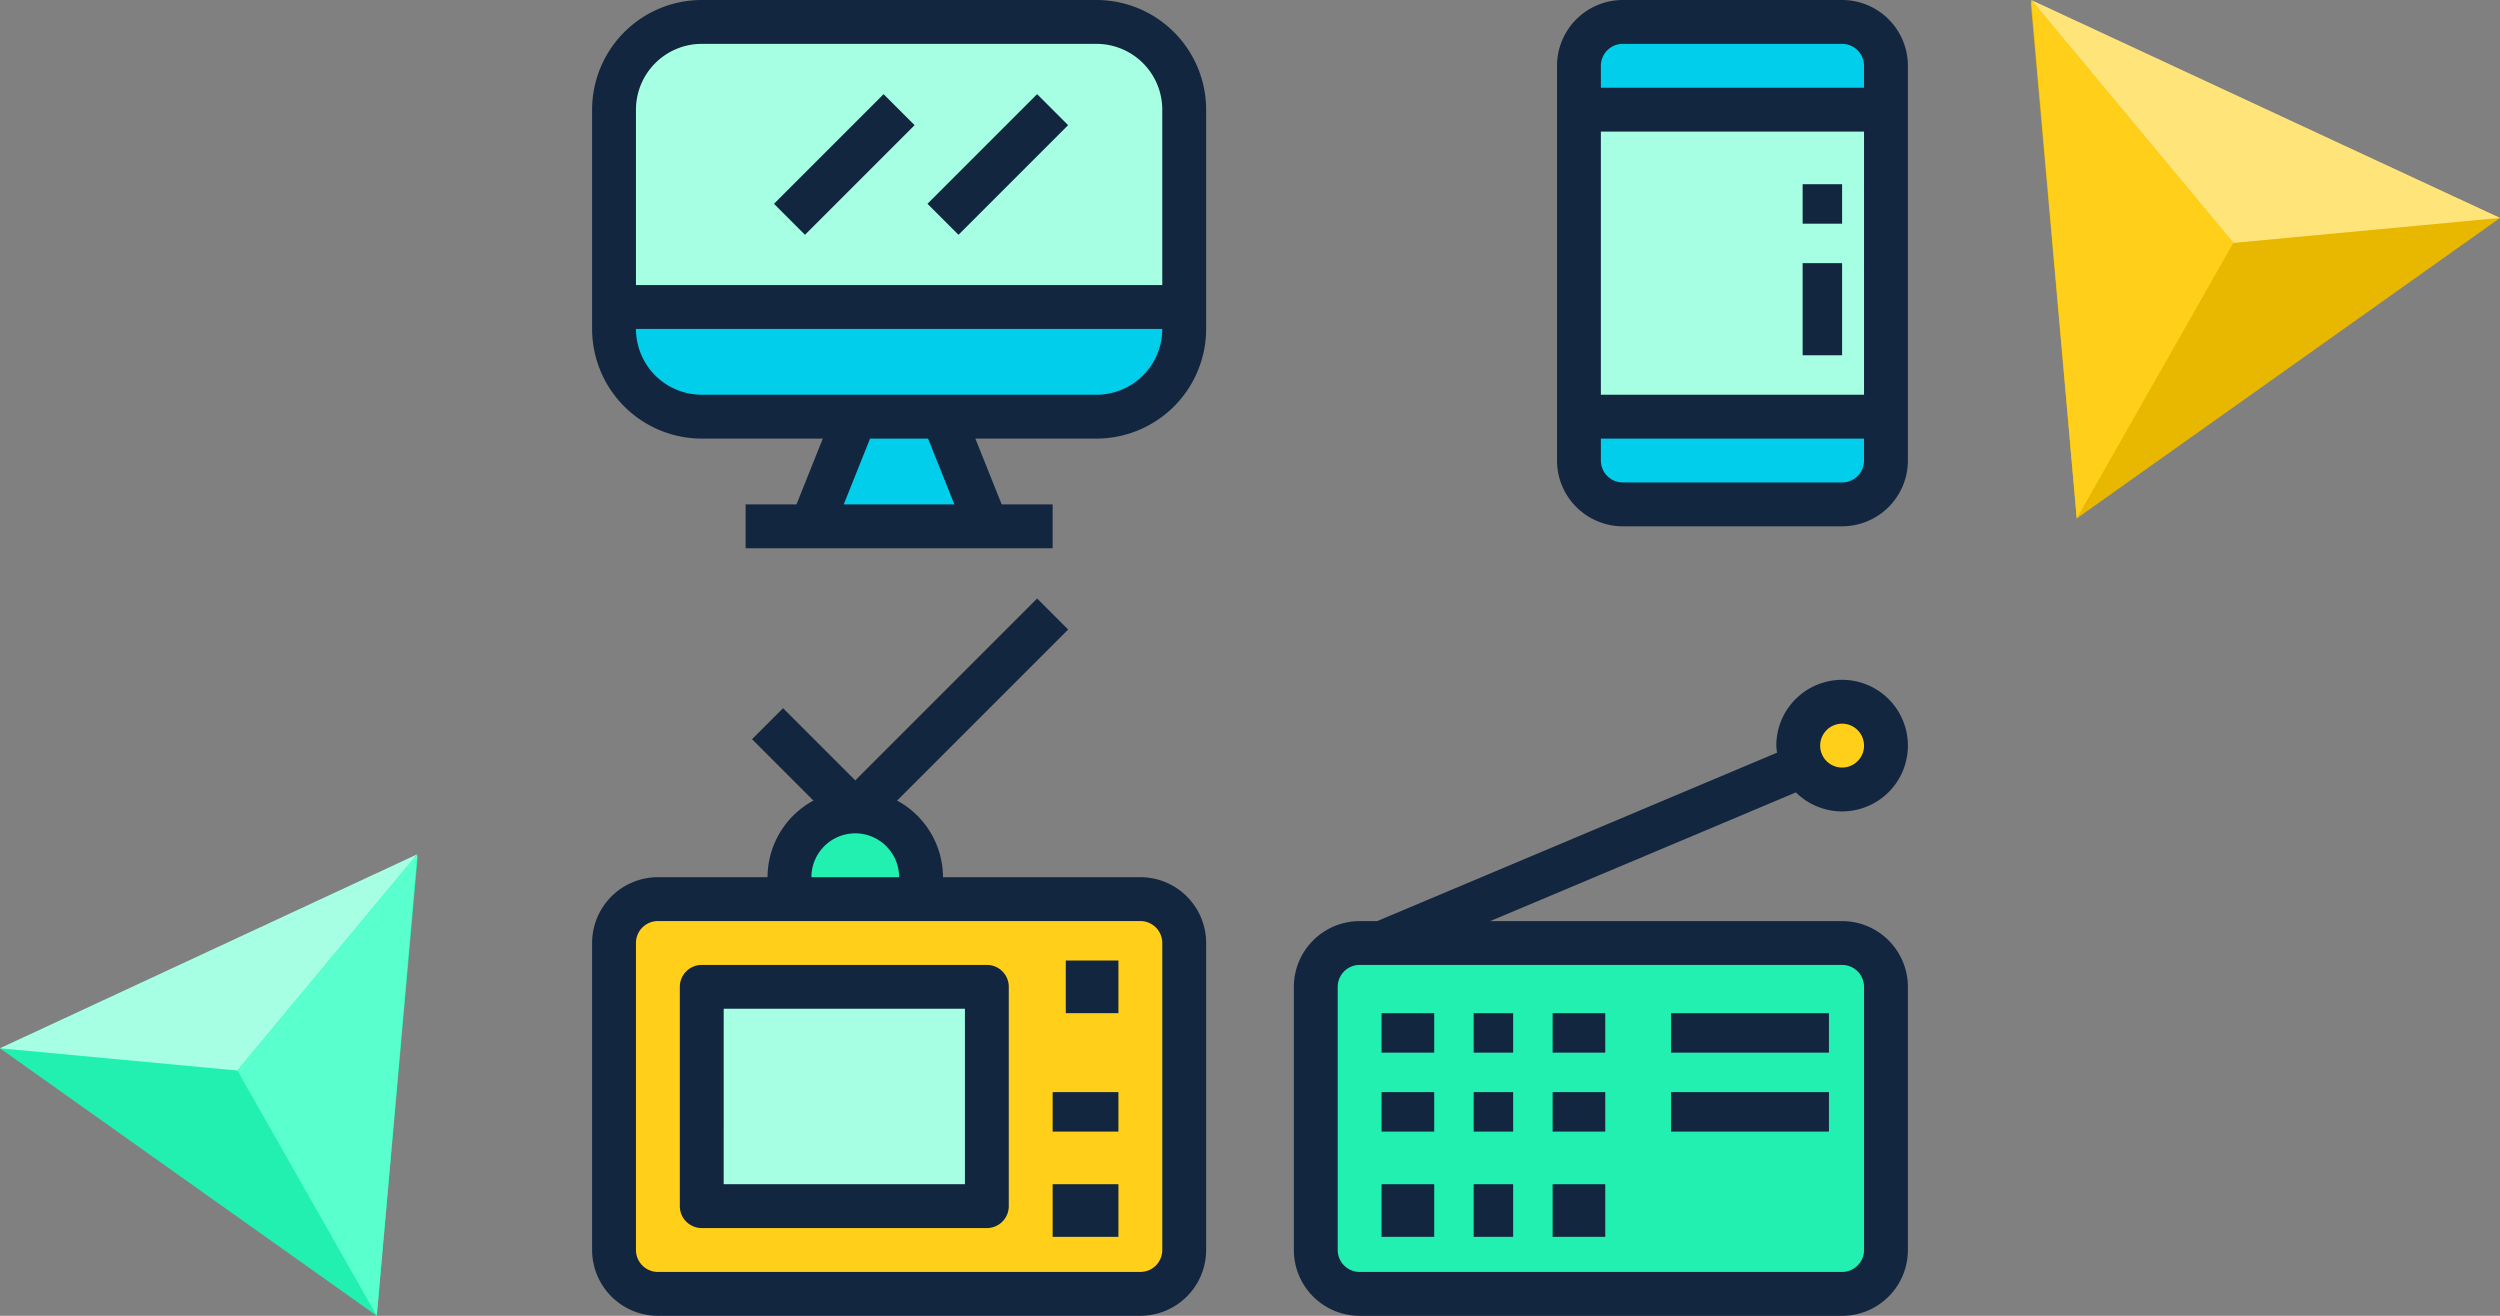 <svg xmlns="http://www.w3.org/2000/svg" width="190" height="100" viewBox="0 0 190 100">
  <rect x="0" y="0" width="190" height="100" fill="#808080" stroke="none"/>
  <g id="t1-ic1" transform="translate(-180 -1820)">
    <rect id="Rectangle_36715" data-name="Rectangle 36715" width="190" height="100" transform="translate(180 1820)" fill="none"/>
    <g id="Group_110590" data-name="Group 110590" transform="translate(-253.131 4157.345)">
      <path id="Path_169529" data-name="Path 169529" d="M587.464-2336.808l3.5,39.242L623.13-2320.4Z" transform="translate(0 -0.377)" fill="#e8b700"/>
      <path id="Path_169530" data-name="Path 169530" d="M587.6-2337.345l15.359,18.463,20.267-1.9Z" transform="translate(-0.094)" fill="#ffe47a"/>
      <path id="Path_169531" data-name="Path 169531" d="M587.6-2337.345l3.459,39.4,11.9-20.94Z" transform="translate(-0.094)" fill="#ffcf19"/>
    </g>
    <g id="Group_110591" data-name="Group 110591" transform="translate(-543.464 4196.082)">
      <path id="Path_169532" data-name="Path 169532" d="M723.464-2296.124l28.635,20.33,3.115-34.933Z" transform="translate(0 -0.288)" fill="#22f0b0"/>
      <path id="Path_169533" data-name="Path 169533" d="M723.464-2296.412l18.041,1.69,13.673-16.436Z" transform="translate(0)" fill="#a6ffe3"/>
      <path id="Path_169534" data-name="Path 169534" d="M777.751-2294.722l10.594,18.64,3.079-35.076Z" transform="translate(-36.245)" fill="#59ffcc"/>
    </g>
    <g id="medios-de-comunicacion-en-masa" transform="translate(225 1820)">
      <path id="Path_170930" data-name="Path 170930" d="M51.333,14.667A6.667,6.667,0,0,0,44.667,8h-30A6.667,6.667,0,0,0,8,14.667v15H51.333ZM21.333,23l8.333-8.333ZM33,23l8.333-8.333Z" transform="translate(-6.333 -6.333)" fill="#a6ffe3"/>
      <path id="Path_170931" data-name="Path 170931" d="M14.667,120.333h30a6.667,6.667,0,0,0,6.667-6.667V112H8v1.667A6.667,6.667,0,0,0,14.667,120.333Z" transform="translate(-6.333 -88.667)" fill="#00ceeb"/>
      <path id="Path_170932" data-name="Path 170932" d="M80,160.333H93.333L90,152H83.333Z" transform="translate(-63.333 -120.333)" fill="#00ceeb"/>
      <path id="Path_170933" data-name="Path 170933" d="M360,63.333h23.333V40H360ZM378.333,45v0Zm0,6.667v0Z" transform="translate(-285 -31.667)" fill="#a6ffe3"/>
      <g id="Group_111225" data-name="Group 111225" transform="translate(75 1.667)">
        <path id="Path_170934" data-name="Path 170934" d="M360,155.333a3.332,3.332,0,0,0,3.333,3.333H380a3.332,3.332,0,0,0,3.333-3.333V152H360Z" transform="translate(-360 -122)" fill="#00ceeb"/>
        <path id="Path_170935" data-name="Path 170935" d="M380,8H363.333A3.332,3.332,0,0,0,360,11.333v3.333h23.333V11.333A3.332,3.332,0,0,0,380,8Z" transform="translate(-360 -8)" fill="#00ceeb"/>
      </g>
      <path id="Path_170936" data-name="Path 170936" d="M11.333,358H48a3.332,3.332,0,0,0,3.333-3.333V331.333A3.332,3.332,0,0,0,48,328H11.333A3.332,3.332,0,0,0,8,331.333v23.333A3.332,3.332,0,0,0,11.333,358Zm35-23.333h0Zm0,10h0Zm0,6.667h0ZM14.667,334.667H36.333v16.667H14.667Z" transform="translate(-6.333 -259.667)" fill="#ffcf19"/>
      <rect id="Rectangle_36775" data-name="Rectangle 36775" width="21" height="15" transform="translate(9 76)" fill="#a6ffe3"/>
      <g id="Group_111226" data-name="Group 111226" transform="translate(15 61.667)">
        <path id="Path_170937" data-name="Path 170937" d="M82,301a5,5,0,0,0-10,0v1.667H82Z" transform="translate(-72 -296)" fill="#22f0b0"/>
        <path id="Path_170938" data-name="Path 170938" d="M304,344H267.333A3.332,3.332,0,0,0,264,347.333v20a3.332,3.332,0,0,0,3.333,3.333H304a3.332,3.332,0,0,0,3.333-3.333v-20A3.332,3.332,0,0,0,304,344Zm-35,20h0Zm0-6.667h0Zm0-6.667h0ZM275.667,364h0Zm0-6.667h0Zm0-6.667h0ZM282.333,364h0Zm0-6.667h0Zm0-6.667h0Zm8.333,6.667h0Zm0-6.667h0Z" transform="translate(-224 -334)" fill="#22f0b0"/>
      </g>
      <circle id="Ellipse_4845" data-name="Ellipse 4845" cx="3.5" cy="3.5" r="3.5" transform="translate(91 53)" fill="#ffcf19"/>
      <g id="Group_111227" data-name="Group 111227">
        <path id="Path_170939" data-name="Path 170939" d="M8.333,33.333h9.2l-2,5H11.667v3.333H35V38.333H31.128l-2-5h9.2A8.343,8.343,0,0,0,46.667,25V8.333A8.343,8.343,0,0,0,38.333,0h-30A8.343,8.343,0,0,0,0,8.333V25A8.343,8.343,0,0,0,8.333,33.333Zm19.2,5h-8.41l2-5h4.41ZM38.333,30h-30a5.006,5.006,0,0,1-5-5h40A5.006,5.006,0,0,1,38.333,30Zm-30-26.667h30a5.006,5.006,0,0,1,5,5V21.667h-40V8.333A5.006,5.006,0,0,1,8.333,3.333Z" fill="#12263f"/>
        <path id="Path_170940" data-name="Path 170940" d="M373.667,0H357a5.006,5.006,0,0,0-5,5V35a5.006,5.006,0,0,0,5,5h16.667a5.006,5.006,0,0,0,5-5V5A5.006,5.006,0,0,0,373.667,0ZM357,3.333h16.667A1.669,1.669,0,0,1,375.333,5V6.667h-20V5A1.669,1.669,0,0,1,357,3.333ZM375.333,10V30h-20V10Zm-1.667,26.667H357A1.669,1.669,0,0,1,355.333,35V33.333h20V35A1.669,1.669,0,0,1,373.667,36.667Z" transform="translate(-278.667)" fill="#12263f"/>
        <path id="Path_170941" data-name="Path 170941" d="M5,272.856H41.667a5.006,5.006,0,0,0,5-5V244.522a5.006,5.006,0,0,0-5-5h-15A6.645,6.645,0,0,0,23.18,233.7l13-13-2.357-2.357L20,232.166l-5.488-5.488-2.357,2.357L16.82,233.7a6.645,6.645,0,0,0-3.487,5.823H5a5.006,5.006,0,0,0-5,5v23.333A5.006,5.006,0,0,0,5,272.856Zm15-36.667a3.337,3.337,0,0,1,3.333,3.333H16.667A3.337,3.337,0,0,1,20,236.189ZM3.333,244.522A1.669,1.669,0,0,1,5,242.856H41.667a1.669,1.669,0,0,1,1.667,1.667v23.333a1.669,1.669,0,0,1-1.667,1.667H5a1.669,1.669,0,0,1-1.667-1.667Z" transform="translate(0 -172.856)" fill="#12263f"/>
        <path id="Path_170942" data-name="Path 170942" d="M33.667,372H55.333A1.667,1.667,0,0,0,57,370.333V353.667A1.667,1.667,0,0,0,55.333,352H33.667A1.667,1.667,0,0,0,32,353.667v16.667A1.667,1.667,0,0,0,33.667,372Zm1.667-16.667H53.667v13.333H35.333Z" transform="translate(-25.333 -278.667)" fill="#12263f"/>
        <rect id="Rectangle_36776" data-name="Rectangle 36776" width="4" height="4" transform="translate(36 73)" fill="#12263f"/>
        <rect id="Rectangle_36777" data-name="Rectangle 36777" width="5" height="3" transform="translate(35 83)" fill="#12263f"/>
        <rect id="Rectangle_36778" data-name="Rectangle 36778" width="5" height="4" transform="translate(35 90)" fill="#12263f"/>
        <rect id="Rectangle_36779" data-name="Rectangle 36779" width="12" height="3" transform="translate(82 77)" fill="#12263f"/>
        <rect id="Rectangle_36780" data-name="Rectangle 36780" width="12" height="3" transform="translate(82 83)" fill="#12263f"/>
        <rect id="Rectangle_36781" data-name="Rectangle 36781" width="4" height="3" transform="translate(60 77)" fill="#12263f"/>
        <rect id="Rectangle_36782" data-name="Rectangle 36782" width="3" height="3" transform="translate(67 77)" fill="#12263f"/>
        <rect id="Rectangle_36783" data-name="Rectangle 36783" width="4" height="3" transform="translate(73 77)" fill="#12263f"/>
        <rect id="Rectangle_36784" data-name="Rectangle 36784" width="4" height="3" transform="translate(60 83)" fill="#12263f"/>
        <rect id="Rectangle_36785" data-name="Rectangle 36785" width="3" height="3" transform="translate(67 83)" fill="#12263f"/>
        <rect id="Rectangle_36786" data-name="Rectangle 36786" width="4" height="3" transform="translate(73 83)" fill="#12263f"/>
        <rect id="Rectangle_36787" data-name="Rectangle 36787" width="4" height="4" transform="translate(60 90)" fill="#12263f"/>
        <rect id="Rectangle_36788" data-name="Rectangle 36788" width="3" height="4" transform="translate(67 90)" fill="#12263f"/>
        <rect id="Rectangle_36789" data-name="Rectangle 36789" width="4" height="4" transform="translate(73 90)" fill="#12263f"/>
        <path id="Path_170943" data-name="Path 170943" d="M297.667,258a5,5,0,1,0-5-5,4.753,4.753,0,0,0,.055.537l-30.393,12.8H261a5.006,5.006,0,0,0-5,5v20a5.006,5.006,0,0,0,5,5h36.667a5.006,5.006,0,0,0,5-5v-20a5.006,5.006,0,0,0-5-5H270.922l23.233-9.782A4.982,4.982,0,0,0,297.667,258Zm1.667,13.333v20A1.669,1.669,0,0,1,297.667,293H261a1.669,1.669,0,0,1-1.667-1.667v-20A1.669,1.669,0,0,1,261,269.667h36.667A1.669,1.669,0,0,1,299.333,271.333Zm-1.667-20A1.667,1.667,0,1,1,296,253,1.669,1.669,0,0,1,297.667,251.333Z" transform="translate(-202.667 -196.333)" fill="#12263f"/>
        <rect id="Rectangle_36790" data-name="Rectangle 36790" width="11.783" height="3.333" transform="translate(24.509 9.513) rotate(135)" fill="#12263f"/>
        <rect id="Rectangle_36791" data-name="Rectangle 36791" width="11.783" height="3.333" transform="translate(36.177 9.513) rotate(135)" fill="#12263f"/>
        <rect id="Rectangle_36792" data-name="Rectangle 36792" width="3" height="7" transform="translate(92 20)" fill="#12263f"/>
        <rect id="Rectangle_36793" data-name="Rectangle 36793" width="3" height="3" transform="translate(92 14)" fill="#12263f"/>
      </g>
    </g>
  </g>
</svg>
